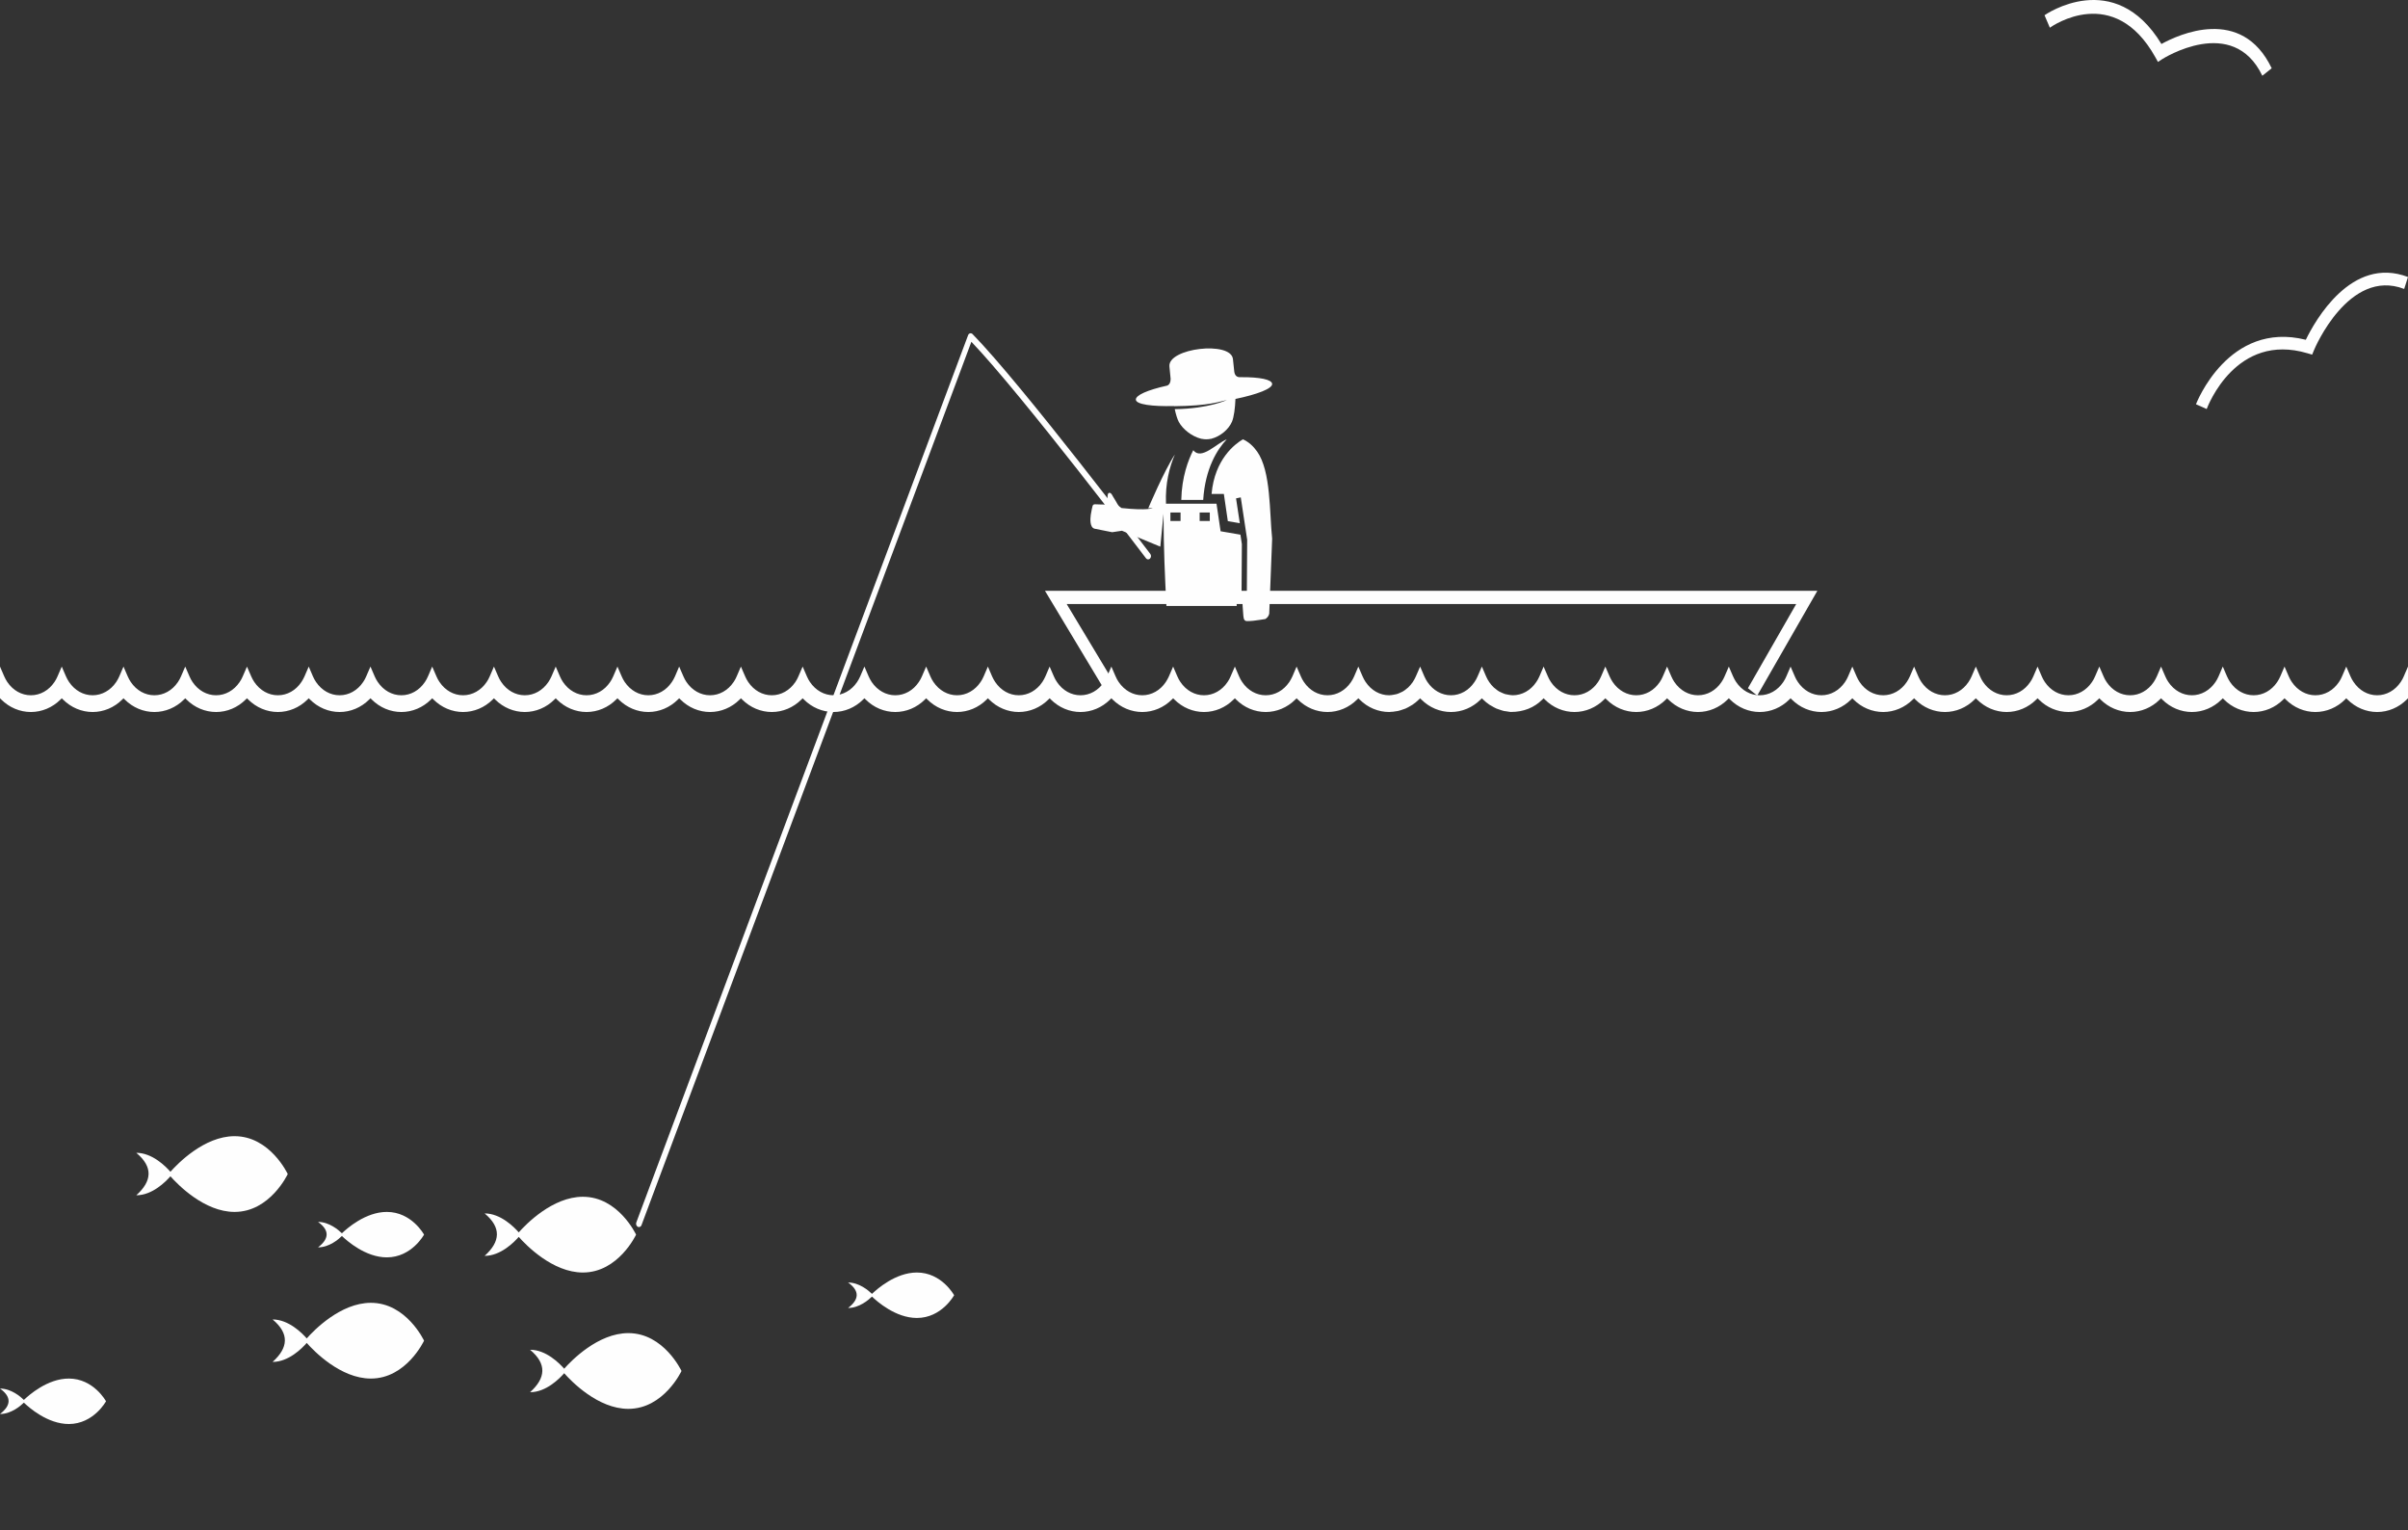 <?xml version="1.0" encoding="UTF-8" standalone="no"?>
<svg width="159px" height="101px" viewBox="0 0 159 101" version="1.1" xmlns="http://www.w3.org/2000/svg" xmlns:xlink="http://www.w3.org/1999/xlink">
    <rect x="0" y="0" width="159" height="101" fill="#333333" stroke="none"/>
    <!-- Generator: Sketch 42 (36781) - http://www.bohemiancoding.com/sketch -->
    <title>fishing-boat</title>
    <desc>Created with Sketch.</desc>
    <defs></defs>
    <g id="Stories" stroke="none" stroke-width="1" fill="none" fill-rule="evenodd">
        <g id="Desktop-HD" transform="translate(-1615, -306)" fill="#FEFEFE">
            <g id="fishing-boat" transform="translate(1615, 306)">
                <g>
                    <path d="M78.791,29.718 C78.465,30.35 78.032,31.472 78,33 L79.447,33 C79.582,30.915 80.368,29.674 81,29 C80.314,29.278 79.322,30.402 78.791,29.718 L78.791,29.718 Z" id="Fill-1"></path>
                    <path d="M83.011,29.812 C82.756,29.449 82.441,29.163 82.068,29 C81.564,29.296 80.202,30.297 80,32.606 L80.811,32.606 L81.074,34.402 L81.865,34.539 L81.616,32.899 L81.928,32.832 L82.351,35.626 L82.33,39.066 C82.22,39.117 82.225,39.107 82.117,39.166 C82.04,39.214 82.021,39.249 82.025,39.372 C82.03,39.744 82.065,40.297 82.1,40.666 C82.122,40.898 82.18,40.999 82.349,41 C82.583,41.001 82.932,40.965 83.221,40.914 C83.365,40.888 83.486,40.87 83.553,40.861 C83.681,40.778 83.776,40.662 83.807,40.51 C83.88,38.919 83.927,37.149 84,35.559 C83.818,33.833 83.928,31.112 83.011,29.812" id="Fill-3"></path>
                    <path d="M77.519,26.803 C77.52,26.806 77.52,26.809 77.521,26.813 C79.891,26.795 80.563,26.492 81.014,26.404 C81.014,26.404 79.812,26.982 77.568,27.008 C77.643,27.344 77.731,27.657 77.835,27.848 C78.101,28.336 78.684,28.802 79.312,28.963 C79.613,29.012 79.688,29.012 79.985,28.963 C80.595,28.802 81.129,28.336 81.342,27.848 C81.481,27.531 81.554,26.917 81.577,26.334 C83.036,26.032 84.029,25.647 83.999,25.337 C83.972,25.054 83.202,24.888 81.914,24.898 C81.697,24.913 81.545,24.818 81.5,24.545 L81.411,23.703 C81.281,22.487 77.097,22.977 77.217,24.193 L77.296,25.005 C77.297,25.227 77.229,25.382 77.075,25.452 C75.751,25.746 74.972,26.096 75.001,26.389 C75.031,26.695 76.058,26.84 77.519,26.803" id="Fill-5"></path>
                    <path d="M77.282,34.39 L77.952,34.39 L77.952,33.83 L77.282,33.83 L77.282,34.39 Z M79.213,34.39 L79.883,34.39 L79.883,33.83 L79.213,33.83 L79.213,34.39 Z M76.827,33.915 C76.834,36.212 76.921,38.099 77.019,40 L81.66,40 C81.651,39.71 81.622,39.472 81.843,39.31 C81.925,39.249 81.905,39.255 81.979,39.217 L82,35.918 L81.905,35.294 L80.596,35.069 L80.326,33.251 L76.99,33.251 C76.933,31.901 77.23,30.803 77.578,30 C76.868,31.069 75.821,33.547 75.821,33.547 L76.116,33.533 C76.116,33.533 75.829,33.724 74.055,33.536 C74.018,33.509 73.978,33.485 73.94,33.455 C73.818,33.367 73.744,33.191 73.663,33.057 C73.606,32.965 73.549,32.871 73.492,32.779 C73.44,32.694 73.392,32.568 73.3,32.538 C73.269,32.526 73.233,32.526 73.204,32.547 C73.163,32.573 73.146,32.634 73.139,32.69 C73.111,32.889 73.14,33.106 73.145,33.307 C72.987,33.306 72.831,33.304 72.674,33.301 C72.566,33.3 72.458,33.297 72.35,33.289 C72.274,33.284 72.171,33.289 72.144,33.393 C72.126,33.468 72.108,33.539 72.091,33.616 C72.063,33.74 72.04,33.865 72.023,33.99 C72.001,34.161 71.989,34.338 72.013,34.509 C72.039,34.695 72.117,34.868 72.284,34.902 L73.436,35.131 C73.649,35.1 73.862,35.068 74.075,35.036 L74.08,35.034 L76.615,36.085 L76.827,33.915 Z" id="Fill-30"></path>
                    <path d="M42.189,81 C42.156,81 42.123,80.99 42.094,80.969 C42.004,80.909 41.974,80.775 42.025,80.669 L63.93,22.109 C63.957,22.052 64.007,22.013 64.062,22.002 C64.119,21.994 64.175,22.01 64.218,22.055 C67.47,25.373 75.869,36.451 75.953,36.563 C76.022,36.653 76.014,36.792 75.936,36.872 C75.857,36.953 75.738,36.944 75.67,36.853 C75.587,36.743 67.49,26.064 64.14,22.561 L42.352,80.89 C42.317,80.96 42.254,81 42.189,81" id="Fill-31"></path>
                    <polygon id="Fill-32" points="116.029 45.918 115.416 45.429 118.603 39.874 70.434 39.874 74.117 46 73.008 45.666 69 39 120 39"></polygon>
                    <path d="M145.707,27 L145,26.685 C145.022,26.629 147.135,21.15 152.253,22.429 C152.849,21.2 155.261,16.856 159,18.285 L158.748,19.073 C155.089,17.667 152.826,23.031 152.805,23.086 L152.671,23.41 L152.358,23.318 C147.65,21.921 145.785,26.793 145.707,27" id="Fill-33"></path>
                    <path d="M149.381,5 C147.433,0.932 142.815,3.878 142.767,3.906 L142.491,4.088 L142.309,3.762 C139.579,-1.108 135.523,1.705 135.352,1.829 L135,1.006 C135.046,0.971 139.615,-2.202 142.719,2.904 C143.836,2.285 148.012,0.351 150,4.507 L149.381,5 Z" id="Fill-34"></path>
                    <path d="M18,87.099 C19.058,87.099 19.944,87.997 20.253,88.35 C20.726,87.817 22.484,86 24.488,86 C26.835,86 28,88.5 28,88.5 C28,88.5 26.835,91 24.488,91 C22.484,91 20.726,89.182 20.253,88.648 C19.944,89.003 19.058,89.901 18,89.901 C19.035,88.97 19.125,88.037 18,87.099" id="Fill-35"></path>
                    <path d="M9,76.099 C10.058,76.099 10.943,76.997 11.253,77.35 C11.726,76.817 13.484,75 15.488,75 C17.835,75 19,77.5 19,77.5 C19,77.5 17.835,80 15.488,80 C13.484,80 11.726,78.182 11.253,77.648 C10.944,78.003 10.058,78.901 9,78.901 C10.035,77.97 10.125,77.037 9,76.099" id="Fill-36"></path>
                    <path d="M21,80.66 C21.74,80.66 22.36,81.198 22.577,81.41 C22.909,81.091 24.14,80 25.542,80 C27.185,80 28,81.499 28,81.499 C28,81.499 27.185,83 25.542,83 C24.14,83 22.909,81.909 22.577,81.589 C22.36,81.802 21.74,82.34 21,82.34 C21.725,81.783 21.787,81.223 21,80.66" id="Fill-37"></path>
                    <path d="M0,91.66 C0.74,91.66 1.36,92.198 1.577,92.41 C1.909,92.091 3.139,91 4.542,91 C6.185,91 7,92.499 7,92.499 C7,92.499 6.185,94 4.542,94 C3.14,94 1.909,92.909 1.577,92.589 C1.36,92.802 0.74,93.34 0,93.34 C0.725,92.783 0.787,92.223 0,91.66" id="Fill-38"></path>
                    <path d="M56,84.66 C56.74,84.66 57.36,85.198 57.577,85.41 C57.909,85.091 59.14,84 60.542,84 C62.185,84 63,85.499 63,85.499 C63,85.499 62.185,87 60.542,87 C59.14,87 57.909,85.909 57.577,85.589 C57.36,85.802 56.74,86.34 56,86.34 C56.725,85.783 56.787,85.223 56,84.66" id="Fill-39"></path>
                    <path d="M35,89.099 C36.058,89.099 36.943,89.997 37.253,90.35 C37.726,89.817 39.484,88 41.488,88 C43.835,88 45,90.5 45,90.5 C45,90.5 43.835,93 41.488,93 C39.484,93 37.726,91.182 37.253,90.648 C36.944,91.003 36.058,91.901 35,91.901 C36.035,90.97 36.125,90.037 35,89.099" id="Fill-40"></path>
                    <path d="M32,80.099 C33.058,80.099 33.943,80.997 34.253,81.35 C34.726,80.817 36.484,79 38.488,79 C40.835,79 42,81.5 42,81.5 C42,81.5 40.835,84 38.488,84 C36.484,84 34.726,82.182 34.253,81.648 C33.943,82.003 33.058,82.901 32,82.901 C33.035,81.97 33.125,81.037 32,80.099" id="Fill-41"></path>
                    <path d="M159,44.002 L158.721,44.648 C158.668,44.775 158.599,44.902 158.517,45.023 C158.143,45.577 157.575,45.895 156.962,45.895 C156.349,45.895 155.782,45.577 155.409,45.023 C155.331,44.911 155.261,44.784 155.202,44.648 L154.923,44.002 L154.644,44.648 C154.587,44.783 154.518,44.911 154.44,45.023 C154.066,45.577 153.498,45.895 152.885,45.895 C152.273,45.895 151.707,45.577 151.331,45.023 C151.25,44.906 151.182,44.78 151.125,44.647 L150.846,44.002 L150.569,44.647 C150.514,44.773 150.446,44.902 150.362,45.023 C149.989,45.577 149.423,45.895 148.808,45.895 C148.195,45.895 147.63,45.577 147.254,45.023 C147.176,44.906 147.107,44.781 147.048,44.648 L146.77,44 L146.492,44.65 C146.431,44.786 146.362,44.914 146.286,45.023 C145.909,45.577 145.342,45.895 144.73,45.895 C144.119,45.895 143.553,45.577 143.177,45.022 C143.099,44.906 143.031,44.781 142.974,44.648 L142.694,44.002 L142.415,44.65 C142.355,44.781 142.288,44.906 142.21,45.023 C141.833,45.577 141.268,45.895 140.654,45.895 C140.041,45.895 139.474,45.577 139.1,45.023 C139.019,44.905 138.95,44.778 138.897,44.648 L138.617,44.002 L138.338,44.648 C138.28,44.783 138.212,44.911 138.133,45.023 C137.757,45.577 137.191,45.895 136.578,45.895 C135.964,45.895 135.398,45.577 135.022,45.023 C134.941,44.903 134.873,44.775 134.818,44.647 L134.54,44.002 L134.261,44.65 C134.203,44.784 134.133,44.911 134.055,45.023 C133.681,45.577 133.114,45.895 132.501,45.895 C131.89,45.895 131.323,45.578 130.946,45.023 C130.867,44.905 130.798,44.78 130.742,44.648 L130.463,44.002 L130.184,44.65 C130.122,44.786 130.054,44.914 129.978,45.023 C129.604,45.577 129.038,45.895 128.424,45.895 C127.814,45.895 127.247,45.578 126.869,45.022 C126.791,44.906 126.723,44.781 126.665,44.648 L126.387,44.005 L126.107,44.65 C126.048,44.781 125.98,44.906 125.901,45.023 C125.525,45.577 124.96,45.895 124.347,45.895 C123.732,45.895 123.166,45.577 122.793,45.023 C122.718,44.914 122.65,44.789 122.589,44.648 L122.309,44.002 L122.03,44.648 C121.972,44.783 121.903,44.911 121.825,45.023 C121.448,45.577 120.882,45.895 120.27,45.895 C119.658,45.895 119.091,45.577 118.718,45.025 C118.636,44.906 118.565,44.78 118.512,44.648 L118.232,44.002 L117.953,44.648 C117.9,44.775 117.831,44.902 117.749,45.023 C117.375,45.577 116.807,45.895 116.194,45.895 C115.581,45.895 115.015,45.577 114.638,45.023 C114.56,44.906 114.493,44.781 114.434,44.648 L114.155,44.002 L113.875,44.648 C113.816,44.786 113.746,44.913 113.669,45.023 C113.298,45.577 112.73,45.895 112.117,45.895 C111.505,45.895 110.939,45.577 110.561,45.023 C110.484,44.911 110.415,44.783 110.357,44.648 L110.078,44.002 L109.798,44.648 C109.742,44.781 109.673,44.909 109.594,45.023 C109.22,45.577 108.652,45.895 108.042,45.895 C107.43,45.895 106.862,45.577 106.486,45.023 C106.408,44.906 106.339,44.781 106.28,44.648 L106,44.002 L105.721,44.647 C105.668,44.778 105.599,44.903 105.517,45.023 C105.143,45.577 104.575,45.895 103.963,45.895 C103.349,45.895 102.783,45.577 102.409,45.023 C102.329,44.906 102.26,44.78 102.204,44.647 L101.924,44.002 L101.647,44.65 C101.587,44.784 101.518,44.911 101.44,45.023 C101.066,45.577 100.5,45.895 99.886,45.895 C99.781,45.895 99.681,45.873 99.579,45.856 C99.516,45.845 99.453,45.837 99.393,45.819 C99.305,45.794 99.222,45.755 99.139,45.716 C99.091,45.694 99.042,45.677 98.996,45.65 C98.898,45.594 98.807,45.522 98.72,45.447 C98.693,45.425 98.664,45.408 98.639,45.384 C98.526,45.278 98.422,45.159 98.332,45.023 C98.254,44.911 98.184,44.784 98.126,44.648 L97.847,44 L97.566,44.648 C97.507,44.784 97.437,44.913 97.359,45.023 C96.988,45.577 96.42,45.895 95.808,45.895 C95.196,45.895 94.63,45.577 94.254,45.022 C94.177,44.909 94.11,44.784 94.049,44.648 L93.772,44.002 L93.489,44.65 C93.431,44.781 93.363,44.906 93.285,45.023 C93.192,45.159 93.088,45.281 92.974,45.388 C92.958,45.403 92.939,45.413 92.922,45.428 C92.825,45.513 92.724,45.591 92.615,45.653 C92.576,45.675 92.535,45.689 92.494,45.708 C92.405,45.752 92.315,45.792 92.219,45.82 C92.161,45.837 92.101,45.844 92.041,45.855 C91.938,45.873 91.835,45.895 91.729,45.895 C91.116,45.895 90.548,45.577 90.175,45.023 C90.095,44.905 90.028,44.78 89.971,44.648 L89.691,44.002 L89.414,44.65 C89.353,44.786 89.284,44.914 89.208,45.023 C88.831,45.577 88.265,45.895 87.653,45.895 C87.039,45.895 86.473,45.577 86.099,45.023 C86.019,44.906 85.95,44.781 85.895,44.648 L85.614,44.002 L85.337,44.65 C85.277,44.781 85.209,44.906 85.131,45.023 C84.754,45.577 84.19,45.895 83.576,45.895 C82.963,45.895 82.396,45.577 82.022,45.023 C81.942,44.909 81.873,44.781 81.817,44.648 L81.538,44.002 L81.258,44.647 C81.202,44.783 81.132,44.911 81.053,45.023 C80.68,45.577 80.113,45.895 79.499,45.895 C78.887,45.895 78.321,45.577 77.945,45.023 C77.865,44.906 77.796,44.78 77.74,44.647 L77.462,44.002 L77.182,44.65 C77.122,44.781 77.054,44.906 76.976,45.023 C76.604,45.577 76.037,45.895 75.424,45.895 C74.81,45.895 74.246,45.577 73.868,45.023 C73.788,44.909 73.719,44.781 73.663,44.648 L73.383,44.002 L73.105,44.65 C73.044,44.786 72.975,44.914 72.9,45.023 C72.524,45.577 71.958,45.895 71.344,45.895 C70.732,45.895 70.165,45.577 69.792,45.023 C69.714,44.911 69.645,44.783 69.586,44.648 L69.306,44.002 L69.028,44.65 C68.969,44.781 68.901,44.906 68.823,45.023 C68.449,45.577 67.882,45.895 67.269,45.895 C66.655,45.895 66.089,45.577 65.715,45.023 C65.637,44.911 65.568,44.784 65.508,44.648 L65.23,44.002 L64.952,44.648 C64.894,44.783 64.824,44.911 64.746,45.023 C64.37,45.577 63.805,45.895 63.193,45.895 C62.58,45.895 62.014,45.577 61.637,45.023 C61.558,44.906 61.488,44.78 61.433,44.647 L61.154,44.002 L60.875,44.647 C60.824,44.769 60.755,44.895 60.668,45.023 C60.297,45.577 59.729,45.895 59.116,45.895 C58.504,45.895 57.937,45.577 57.56,45.023 C57.482,44.906 57.415,44.781 57.356,44.648 L57.077,44 L56.798,44.65 C56.74,44.781 56.668,44.911 56.593,45.023 C56.218,45.577 55.651,45.895 55.038,45.895 C54.426,45.895 53.86,45.577 53.483,45.023 C53.405,44.911 53.336,44.783 53.279,44.648 L52.999,44.002 L52.72,44.648 C52.664,44.78 52.596,44.905 52.517,45.023 C52.14,45.577 51.573,45.895 50.961,45.895 C50.348,45.895 49.78,45.577 49.406,45.023 C49.328,44.909 49.259,44.781 49.202,44.648 L48.922,44.002 L48.644,44.648 C48.586,44.784 48.517,44.913 48.439,45.023 C48.065,45.577 47.497,45.895 46.884,45.895 C46.272,45.895 45.705,45.577 45.328,45.023 C45.251,44.911 45.183,44.783 45.125,44.647 L44.845,44.002 L44.569,44.65 C44.509,44.784 44.44,44.911 44.362,45.023 C43.988,45.577 43.42,45.895 42.808,45.895 C42.196,45.895 41.629,45.577 41.252,45.023 C41.173,44.905 41.105,44.78 41.049,44.648 L40.77,44.002 L40.49,44.65 C40.43,44.786 40.36,44.914 40.285,45.023 C39.911,45.577 39.345,45.895 38.731,45.895 C38.118,45.895 37.552,45.577 37.175,45.022 C37.097,44.906 37.029,44.781 36.972,44.648 L36.694,44.002 L36.414,44.65 C36.354,44.781 36.286,44.906 36.208,45.023 C35.831,45.577 35.265,45.895 34.653,45.895 C34.04,45.895 33.473,45.577 33.1,45.023 C33.02,44.909 32.951,44.781 32.895,44.648 L32.615,44.002 L32.337,44.648 C32.28,44.783 32.21,44.911 32.132,45.023 C31.756,45.577 31.19,45.895 30.576,45.895 C29.964,45.895 29.397,45.577 29.025,45.025 C28.942,44.906 28.872,44.78 28.818,44.648 L28.538,44.002 L28.26,44.648 C28.206,44.775 28.137,44.902 28.055,45.023 C27.681,45.577 27.114,45.895 26.501,45.895 C25.889,45.895 25.323,45.577 24.946,45.023 C24.863,44.902 24.794,44.775 24.74,44.648 L24.462,44.002 L24.182,44.648 C24.123,44.786 24.054,44.913 23.977,45.023 C23.604,45.577 23.038,45.895 22.424,45.895 C21.81,45.895 21.246,45.577 20.869,45.023 C20.791,44.911 20.722,44.783 20.663,44.648 L20.386,44.002 L20.106,44.65 C20.046,44.781 19.978,44.906 19.9,45.023 C19.529,45.577 18.961,45.895 18.348,45.895 C17.735,45.895 17.169,45.577 16.792,45.023 C16.714,44.906 16.646,44.781 16.588,44.648 L16.308,44.005 L16.029,44.648 C15.971,44.783 15.901,44.911 15.823,45.023 C15.447,45.577 14.882,45.895 14.27,45.895 C13.657,45.895 13.089,45.577 12.715,45.023 C12.636,44.906 12.566,44.78 12.511,44.648 L12.231,44.002 L11.952,44.648 C11.895,44.781 11.827,44.909 11.748,45.023 C11.374,45.577 10.806,45.895 10.193,45.895 C9.58,45.895 9.012,45.577 8.638,45.023 C8.561,44.911 8.492,44.784 8.433,44.648 L8.154,44.002 L7.876,44.65 C7.819,44.78 7.749,44.909 7.672,45.023 C7.295,45.577 6.728,45.895 6.116,45.895 C5.503,45.895 4.938,45.577 4.561,45.022 C4.484,44.909 4.416,44.784 4.356,44.648 L4.077,44.002 L3.799,44.647 C3.744,44.778 3.674,44.905 3.594,45.023 C3.22,45.577 2.654,45.895 2.039,45.895 C1.428,45.895 0.861,45.577 0.484,45.023 C0.406,44.906 0.338,44.781 0.279,44.648 L0,44.002 L0,46.095 L0.083,46.175 C0.619,46.708 1.316,47 2.039,47 C2.765,47 3.46,46.708 3.995,46.177 L4.077,46.095 L4.16,46.175 C4.696,46.708 5.391,47 6.116,47 C6.842,47 7.537,46.708 8.072,46.177 L8.154,46.095 L8.236,46.175 C8.773,46.708 9.468,47 10.193,47 C10.918,47 11.613,46.708 12.15,46.175 L12.232,46.095 L12.314,46.177 C12.85,46.708 13.544,47 14.27,47 C14.995,47 15.688,46.708 16.225,46.175 L16.308,46.095 L16.389,46.175 C16.927,46.708 17.623,47 18.348,47 C19.074,47 19.768,46.708 20.303,46.177 L20.386,46.095 L20.468,46.175 C21.004,46.708 21.7,47 22.424,47 C23.148,47 23.843,46.708 24.38,46.175 L24.462,46.095 L24.545,46.175 C25.081,46.708 25.777,47 26.501,47 C27.225,47 27.92,46.708 28.457,46.175 L28.538,46.095 L28.621,46.175 C29.158,46.708 29.852,47 30.576,47 C31.301,47 31.996,46.708 32.534,46.175 L32.615,46.095 L32.697,46.177 C33.234,46.708 33.927,47 34.653,47 C35.378,47 36.073,46.708 36.611,46.175 L36.694,46.095 L36.775,46.177 C37.312,46.708 38.005,47 38.731,47 C39.455,47 40.151,46.708 40.687,46.175 L40.77,46.095 L40.852,46.175 C41.389,46.708 42.084,47 42.808,47 C43.532,47 44.228,46.708 44.764,46.175 L44.847,46.095 L44.929,46.175 C45.466,46.708 46.159,47 46.884,47 C47.61,47 48.305,46.708 48.84,46.177 L48.922,46.095 L49.005,46.175 C49.541,46.708 50.236,47 50.961,47 C51.687,47 52.381,46.708 52.916,46.177 L52.999,46.095 L53.081,46.175 C53.618,46.708 54.313,47 55.038,47 C55.763,47 56.458,46.708 56.994,46.175 L57.077,46.095 L57.159,46.175 C57.696,46.708 58.391,47 59.116,47 C59.842,47 60.536,46.708 61.071,46.177 L61.154,46.095 L61.236,46.175 C61.772,46.708 62.468,47 63.193,47 C63.919,47 64.613,46.708 65.148,46.177 L65.23,46.095 L65.313,46.175 C65.849,46.708 66.545,47 67.269,47 C67.995,47 68.69,46.708 69.225,46.177 L69.306,46.095 L69.389,46.175 C69.926,46.708 70.62,47 71.344,47 C72.069,47 72.764,46.708 73.302,46.175 L73.383,46.095 L73.465,46.175 C74.004,46.708 74.699,47 75.424,47 C76.148,47 76.842,46.708 77.38,46.175 L77.462,46.095 L77.543,46.175 C78.081,46.708 78.775,47 79.499,47 C80.224,47 80.919,46.708 81.455,46.175 L81.538,46.095 L81.62,46.177 C82.155,46.708 82.85,47 83.576,47 C84.3,47 84.996,46.708 85.532,46.175 L85.614,46.095 L85.697,46.177 C86.232,46.708 86.926,47 87.653,47 C88.377,47 89.073,46.708 89.609,46.175 L89.691,46.095 L89.774,46.175 C90.31,46.708 91.004,47 91.729,47 C91.775,47 91.819,46.989 91.865,46.987 C91.947,46.994 92.026,46.973 92.107,46.962 C92.174,46.953 92.241,46.948 92.306,46.933 C92.421,46.908 92.532,46.869 92.642,46.83 C92.695,46.811 92.75,46.797 92.802,46.775 C92.929,46.72 93.049,46.65 93.17,46.577 C93.201,46.556 93.234,46.542 93.264,46.522 C93.414,46.42 93.557,46.306 93.69,46.175 L93.77,46.097 L93.852,46.177 C94.387,46.708 95.081,47 95.807,47 C96.534,47 97.229,46.708 97.767,46.175 L97.846,46.097 L97.927,46.175 C98.058,46.305 98.199,46.419 98.348,46.52 C98.391,46.55 98.438,46.57 98.483,46.597 C98.591,46.661 98.697,46.723 98.81,46.773 C98.868,46.798 98.93,46.814 98.991,46.836 C99.095,46.872 99.199,46.909 99.305,46.933 C99.375,46.948 99.444,46.953 99.514,46.962 C99.593,46.973 99.671,46.994 99.751,46.997 C100.612,47 101.306,46.708 101.841,46.177 L101.924,46.095 L102.006,46.175 C102.542,46.708 103.239,47 103.963,47 C104.688,47 105.383,46.708 105.918,46.177 L106,46.095 L106.083,46.175 C106.621,46.708 107.317,47 108.042,47 C108.766,47 109.461,46.708 109.996,46.177 L110.078,46.095 L110.161,46.175 C110.698,46.708 111.393,47 112.117,47 C112.842,47 113.536,46.708 114.073,46.175 L114.155,46.095 L114.237,46.175 C114.774,46.708 115.469,47 116.194,47 C116.919,47 117.613,46.708 118.149,46.175 L118.232,46.095 L118.314,46.175 C118.851,46.708 119.545,47 120.27,47 C120.993,47 121.69,46.708 122.226,46.175 L122.309,46.095 L122.391,46.177 C122.926,46.708 123.62,47 124.347,47 C125.07,47 125.766,46.708 126.304,46.175 L126.387,46.095 L126.469,46.175 C127.005,46.708 127.7,47 128.424,47 C129.148,47 129.845,46.708 130.381,46.175 L130.463,46.095 L130.546,46.175 C131.082,46.708 131.776,47 132.501,47 C133.225,47 133.92,46.708 134.458,46.175 L134.54,46.095 L134.623,46.175 C135.159,46.708 135.853,47 136.578,47 C137.302,47 137.997,46.708 138.535,46.175 L138.617,46.095 L138.698,46.177 C139.235,46.708 139.929,47 140.654,47 C141.379,47 142.074,46.708 142.611,46.175 L142.694,46.095 L142.775,46.177 C143.31,46.708 144.005,47 144.73,47 C145.455,47 146.151,46.708 146.689,46.175 L146.772,46.095 L146.853,46.177 C147.389,46.708 148.084,47 148.808,47 C149.535,47 150.229,46.708 150.764,46.177 L150.846,46.095 L150.929,46.175 C151.466,46.708 152.162,47 152.885,47 C153.611,47 154.305,46.708 154.841,46.177 L154.923,46.095 L155.005,46.175 C155.542,46.708 156.237,47 156.962,47 C157.688,47 158.383,46.708 158.918,46.177 L159,46.095 L159,44.002 Z" id="waves"></path>
                </g>
            </g>
        </g>
    </g>
</svg>
